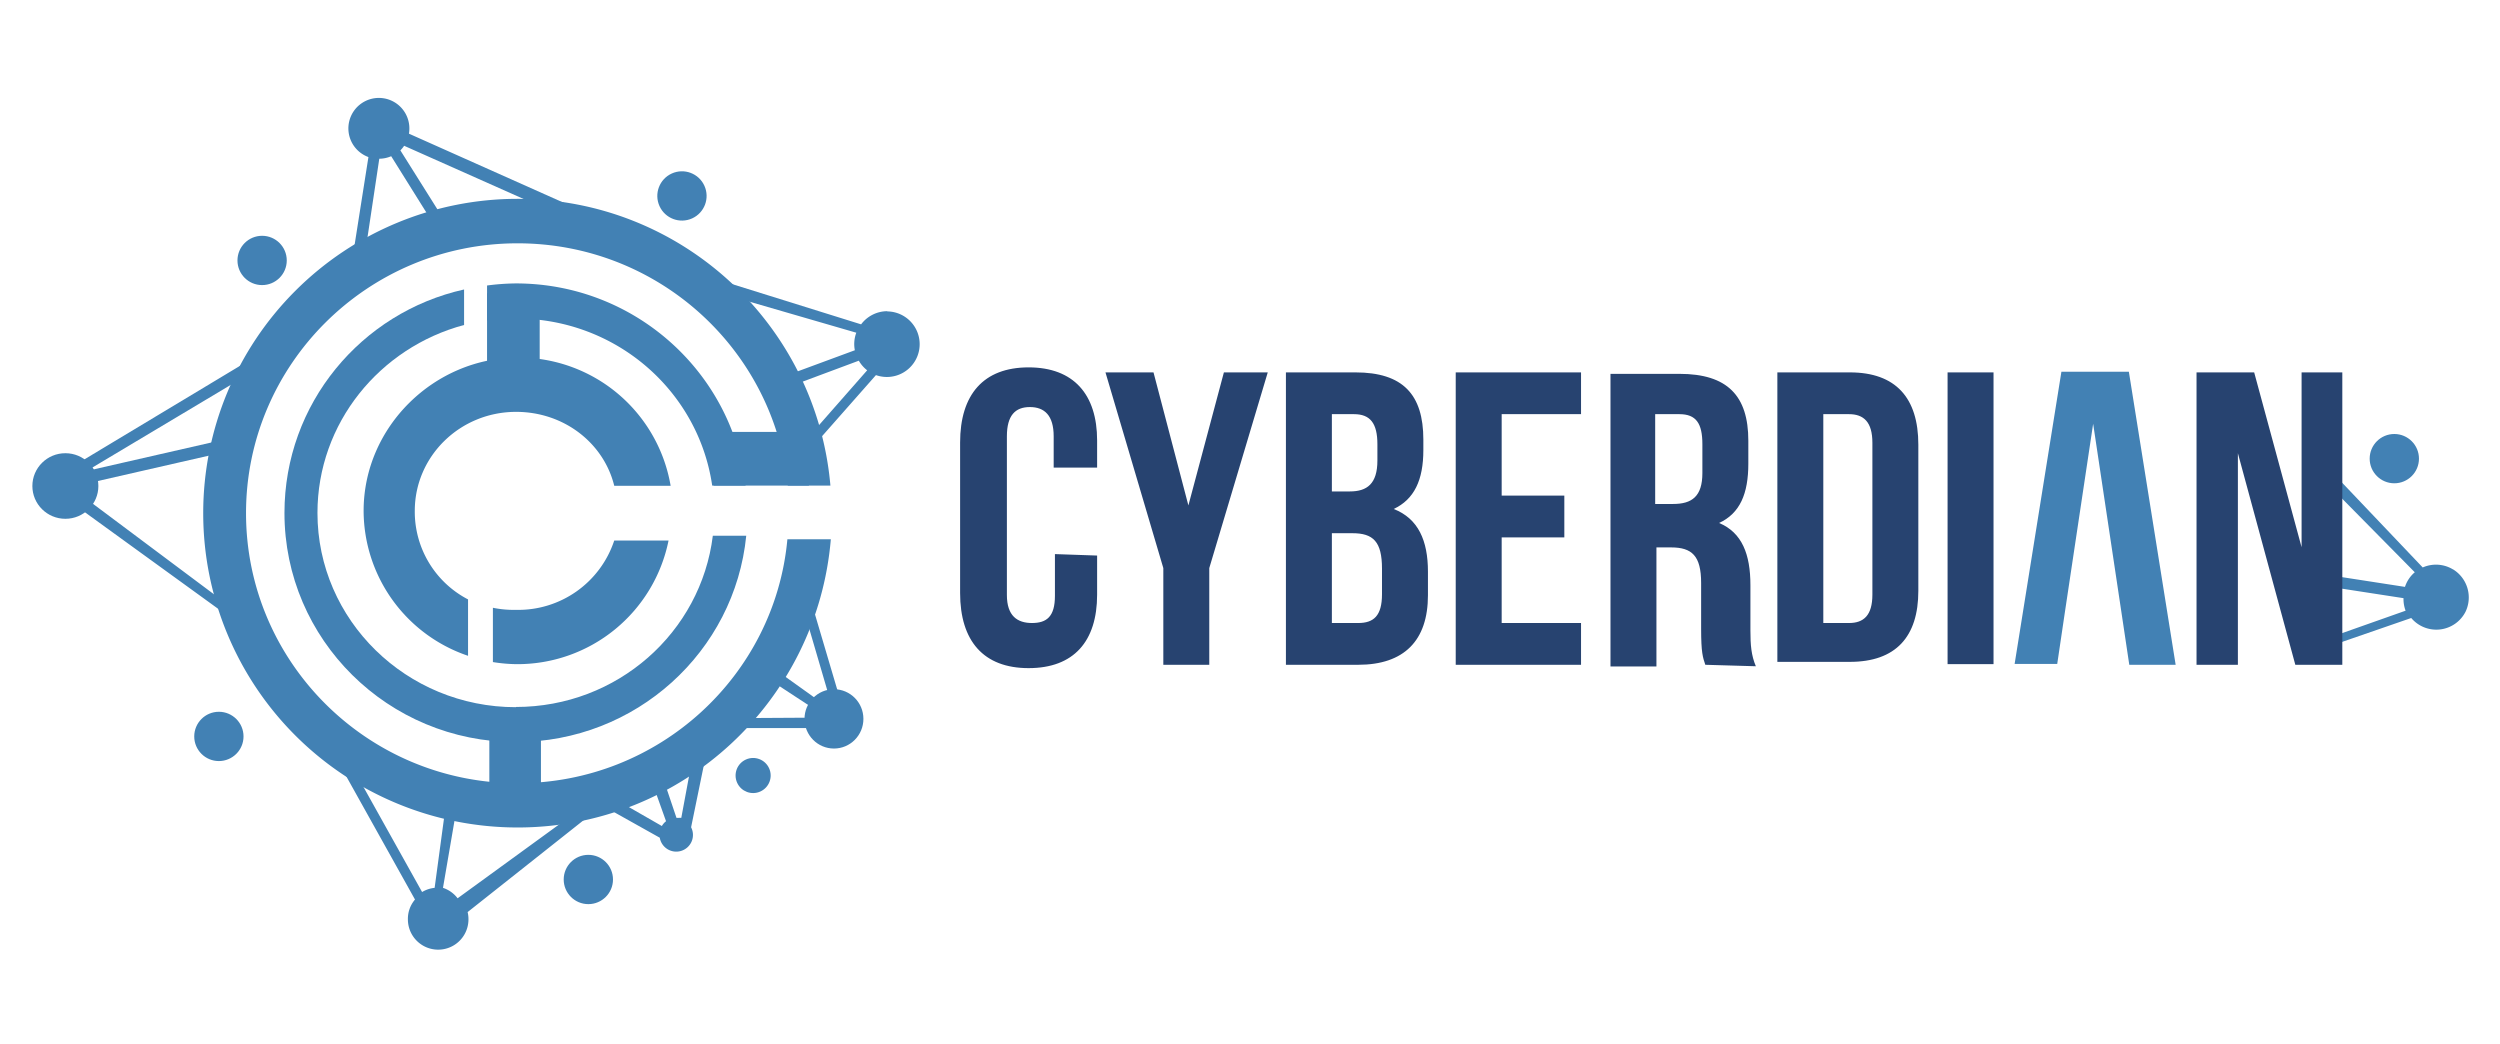 <?xml version="1.0" ?>
<svg xmlns="http://www.w3.org/2000/svg" viewBox="0 0 1197 500">
    <defs>
        <style>
        .cls-1,
        .cls-2 {
            fill: #4281b4;
        }

        .cls-2 {
            stroke: #4281b4;
            stroke-miterlimit: 10;
        }

        .cls-3 {
            fill: #274370;
        }
        </style>
    </defs>
    <path class="cls-1" d=" M 1174.6,272.7 A 15.7,15.7 0.0 0,0 1160.0,271.7 L 1111.5,220.7 L 1110.8,228.0 L 1156.2,274.0 A 15.4,15.4 0.0 0,0 1151.5,281.0 L 1119.2,276.0 L 1115.8,281.0 L 1150.8,286.4 A 15.8,15.8 0.0 0,0 1151.8,292.4 L 1113.6,305.9 L 1114.0,309.9 L 1154.5,295.9 A 15.7,15.7 0.0 0,0 1180.5,292.9 A 15.8,15.8 0.0 0,0 1174.5,272.6 L 1174.6,272.7 " />
    <path class="cls-1" d="M 247.8,375.0 C 176.0,375.0 117.8,317.0 117.8,245.7 C 117.8,174.4 176.1,116.5 247.8,116.5 C 315.1,116.5 370.5,167.3 377.2,232.5 L 397.6,232.5 C 390.9,155.5 326.4,95.2 247.8,95.2 A 150.5,150.5 0.0 0,0 247.8,396.2 C 326.8,396.2 391.3,335.4 397.8,258.2 L 377.0,258.2 C 371.0,323.6 315.4,375.0 247.8,375.0" />
    <path class="cls-1" d="M 341.7,206.8 L 387.3,206.8 L 387.3,232.5 L 341.7,232.5 L 341.7,206.8 M 234.3,344.0 L 259.0,344.0 L 259.0,379.2 L 234.3,379.2 L 234.3,344.0" />
    <path class="cls-1" d="M 247.0,135.7 A 112.8,112.8 0.0 0,0 233.2,136.7 L 233.2,153.5 A 97.5,97.5 0.0 0,1 247.0,152.5 C 295.0,152.5 334.4,187.2 341.0,232.5 L 357.0,232.5 C 350.5,178.0 303.7,135.7 247.0,135.7" />
    <path class="cls-1" d="M 247.0,338.6 C 194.6,338.6 152.0,296.9 152.0,245.6 C 152.0,202.6 181.8,166.4 222.2,155.6 L 222.2,138.6 C 172.9,149.6 136.2,193.3 136.2,245.6 C 136.2,306.2 185.8,355.3 247.0,355.3 C 304.5,355.3 351.8,312.0 357.3,256.5 L 341.3,256.5 C 335.6,302.8 295.6,338.5 247.0,338.5 L 247.0,338.6" />
    <path class="cls-1" d="M 233.2,140.4 L 258.4,140.4 L 258.4,187.0 L 233.2,187.0 L 233.2,140.4" />
    <path class="cls-1" d=" M 198.6,244.6 C 198.6,218.4 220.3,197.2 247.1,197.2 C 270.1,197.2 289.1,212.2 294.1,232.6 L 321.1,232.6 A 73.8,73.8 0.0 0,0 248.1,171.2 C 208.1,171.2 174.1,204.2 174.1,244.6 A 73.5,73.5 0.0 0,0 224.1,314.0 L 224.1,287.0 A 47.3,47.3 0.0 0,1 198.6,244.6 " />
    <path class="cls-1" d="M 247.0,292.0 A 49.6,49.6 0.0 0,1 236.0,291.0 L 236.0,317.0 A 75.0,75.0 0.0 0,0 247.5,318.0 A 73.8,73.8 0.0 0,0 320.1,258.8 L 294.1,258.8 A 48.4,48.4 0.0 0,1 247.1,292.0 L 247.0,292.0 M 424.8,149.0 A 15.7,15.7 0.0 0,0 412.3,155.3 L 345.0,134.3 L 348.0,141.3 L 410.0,159.3 A 15.4,15.4 0.0 0,0 409.3,167.7 L 378.7,179.0 L 378.2,185.0 L 411.2,172.7 A 15.8,15.8 0.0 0,0 415.2,177.3 L 388.4,207.8 L 391.0,211.8 L 419.4,179.6 A 15.7,15.7 0.0 1,0 424.8,149.1 L 424.8,149.0 M 262.0,100.3 L 270.4,97.3 L 195.8,64.0 A 14.0,14.0 0.0 0,0 196.0,62.0 A 14.6,14.6 0.0 1,0 176.4,75.2 L 169.0,122.2 L 175.3,118.0 L 181.6,76.0 A 14.7,14.7 0.0 0,0 187.3,74.8 L 206.3,105.2 L 211.3,103.2 L 191.7,72.0 A 14.4,14.4 0.0 0,0 193.5,69.8 L 262.0,100.3 M 119.0,172.7 L 38.0,221.4 L 41.3,225.6 L 121.0,178.0 L 119.0,172.7 M 102.8,211.5 L 41.5,225.5 L 42.5,231.3 L 102.9,217.5 L 101.9,211.5 L 102.8,211.5 M 42.6,239.8 L 107.6,288.4 L 107.9,294.0 L 38.9,244.0 L 41.9,239.8 L 42.6,239.8" />
    <ellipse class="cls-1" cx="31.3" cy="232.7" rx="15.8" ry="15.7" />
    <circle class="cls-2" cx="326.5" cy="93.8" r="11.3" transform="rotate(-24.36 326.553 93.758)" />
    <circle class="cls-2" cx="360.6" cy="371.3" r="7.9" transform="rotate(-24.36 360.64 371.318)" />
    <circle class="cls-2" cx="125.5" cy="124.7" r="11.3" />
    <circle class="cls-2" cx="104.8" cy="352.6" r="11.3" />
    <circle class="cls-2" cx="281.7" cy="421.1" r="11.3" />
    <path class="cls-1" d="M 283.5,389.5 L 274.1,390.1 L 219.1,430.1 A 14.5,14.5 0.0 0,0 212.1,425.1 L 218.1,390.1 L 213.1,388.1 L 208.1,425.1 A 14.6,14.6 0.0 0,0 202.1,427.1 L 168.0,366.0 L 163.0,366.7 L 198.7,430.7 A 14.2,14.2 0.0 0,0 195.3,440.2 A 14.5,14.5 0.0 0,0 224.3,440.2 A 14.2,14.2 0.0 0,0 223.9,436.7 L 283.5,389.5 M 338.0,361.5 L 331.0,365.8 L 326.2,391.6 A 8.0,8.0 0.0 0,0 324.9,391.6 L 323.9,391.6 L 317.9,373.8 L 312.9,376.4 L 318.9,393.2 A 8.0,8.0 0.0 0,0 316.9,395.5 L 293.9,382.3 L 290.9,387.1 L 315.9,401.1 A 8.0,8.0 0.0 1,0 330.9,396.1 L 338.0,361.5 M 388.6,288.7 L 402.0,334.0 L 397.0,333.6 L 385.0,292.6 L 388.6,288.6 L 388.6,288.7 M 373.2,322.0 L 393.6,336.6 L 390.1,339.6 L 368.1,325.2 L 374.1,322.2 L 373.2,322.0 M 358.0,343.8 L 391.5,343.6 L 390.0,348.6 L 354.8,348.6 L 358.1,343.8 L 358.0,343.8" />
    <ellipse class="cls-1" cx="399.3" cy="344.2" rx="14.1" ry="14.2" />
    <path class="cls-3" d="M 525.3,266.0 L 525.3,284.7 C 525.3,307.1 514.1,319.9 492.5,319.9 C 470.9,319.9 459.7,306.9 459.7,283.9 L 459.7,211.9 C 459.7,188.9 470.9,175.9 492.5,175.9 C 514.1,175.9 525.3,188.9 525.3,210.9 L 525.3,223.9 L 504.5,223.9 L 504.5,208.9 C 504.5,198.9 500.1,194.9 493.1,194.9 C 486.1,194.9 482.1,198.9 482.1,208.9 L 482.1,284.9 C 482.1,294.9 487.1,298.3 494.1,298.3 C 501.1,298.3 505.1,295.3 505.1,285.3 L 505.1,265.3 L 525.3,266.0 M 557.0,272.0 L 529.3,178.3 L 552.3,178.3 L 569.0,242.0 L 586.0,178.3 L 607.0,178.3 L 579.0,272.0 L 579.0,318.3 L 557.0,318.3 L 557.0,272.0 M 681.5,210.5 L 681.5,215.5 C 681.5,229.9 677.1,239.1 667.3,243.7 C 679.1,248.3 683.7,258.9 683.7,273.7 L 683.7,285.0 C 683.7,306.7 672.3,318.3 650.3,318.3 L 615.7,318.3 L 615.7,178.3 L 649.0,178.3 C 671.7,178.3 681.5,188.9 681.5,210.5 M 637.7,198.3 L 637.7,235.3 L 646.3,235.3 C 654.5,235.3 659.5,231.7 659.5,220.5 L 659.5,212.7 C 659.5,202.7 656.1,198.3 648.3,198.3 L 637.7,198.3 M 637.7,255.3 L 637.7,298.3 L 650.3,298.3 C 657.7,298.3 661.7,294.9 661.7,284.5 L 661.7,272.3 C 661.7,259.3 657.5,255.3 647.5,255.3 L 637.7,255.3 M 719.0,237.3 L 749.0,237.3 L 749.0,257.3 L 719.0,257.3 L 719.0,298.3 L 757.0,298.3 L 757.0,318.3 L 697.0,318.3 L 697.0,178.3 L 757.0,178.3 L 757.0,198.3 L 719.0,198.3 L 719.0,237.3 M 816.5,318.3 C 815.3,314.7 814.5,312.5 814.5,301.1 L 814.5,279.1 C 814.5,266.1 810.1,262.1 800.1,262.1 L 793.1,262.1 L 793.1,319.1 L 771.1,319.1 L 771.1,179.0 L 804.1,179.0 C 827.1,179.0 837.1,189.5 837.1,211.0 L 837.1,222.0 C 837.1,236.4 833.1,245.8 823.1,250.4 C 834.1,255.0 838.1,265.4 838.1,280.2 L 838.1,302.0 C 838.1,308.8 838.5,313.8 840.7,319.0 L 816.5,318.3 M 792.5,198.3 L 792.5,241.3 L 801.1,241.3 C 810.1,241.3 815.1,237.7 815.1,226.5 L 815.1,212.7 C 815.1,202.7 812.1,198.3 804.1,198.3 L 792.5,198.3 M 851.0,178.3 L 885.7,178.3 C 907.7,178.3 918.5,190.5 918.5,212.9 L 918.5,282.9 C 918.5,304.9 907.7,316.9 885.7,316.9 L 851.0,316.9 L 851.0,178.3 M 873.0,198.3 L 873.0,298.3 L 885.3,298.3 C 892.3,298.3 896.5,294.7 896.5,284.7 L 896.5,212.0 C 896.5,202.0 892.3,198.3 885.3,198.3 L 873.0,198.3 M 932.5,178.3 L 954.5,178.3 L 954.5,318.0 L 932.5,318.0 L 932.5,178.3" />
    <path class="cls-1" d="M 1041.7,318.3 L 1019.5,318.3 L 1015.7,292.9 L 988.7,292.9 L 985.0,317.9 L 964.6,317.9 L 987.0,178.0 L 1019.3,178.0 L 1041.7,318.3 M 988.7,292.9 L 1015.7,292.9 L 1002.2,202.9 L 988.7,292.9" />
    <path class="cls-3" d="M 1071.5,217.0 L 1071.5,318.3 L 1051.7,318.3 L 1051.7,178.3 L 1079.3,178.3 L 1102.0,262.0 L 1102.0,178.3 L 1121.5,178.3 L 1121.5,318.3 L 1099.0,318.3 L 1071.5,217.0" />
    <circle class="cls-2" cx="1146.4" cy="219.6" r="11.3" />
</svg>